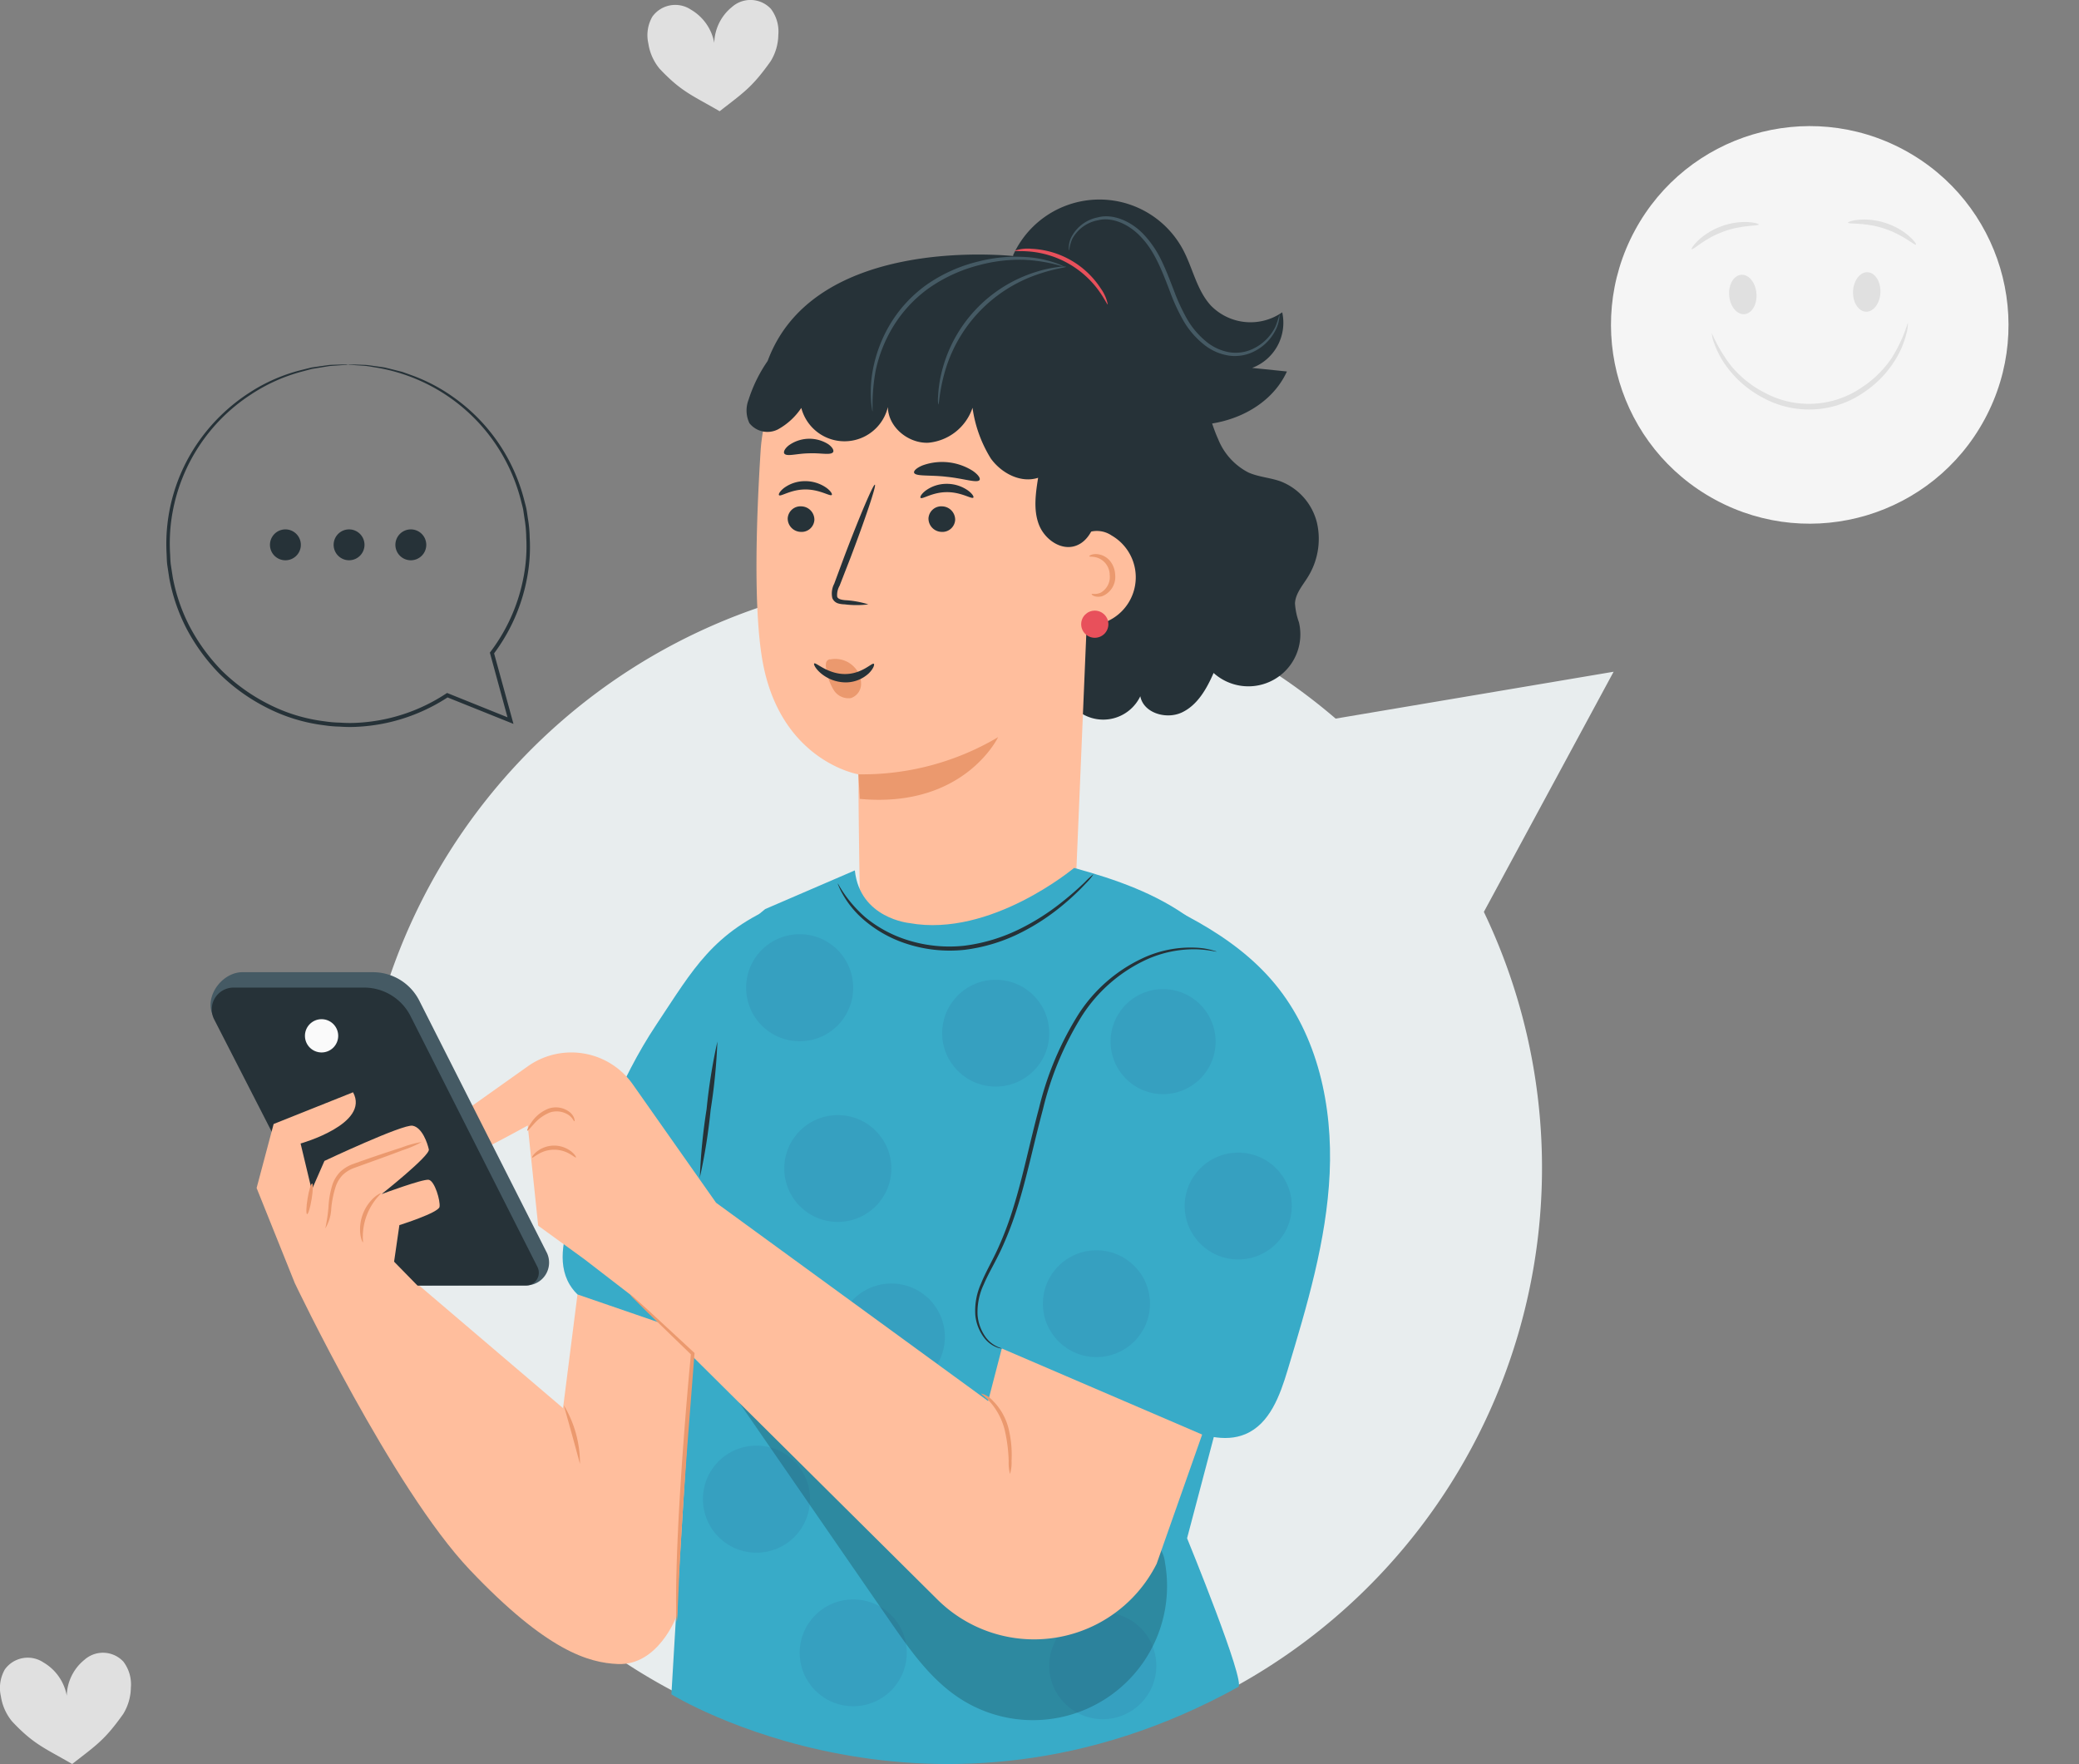 <svg xmlns="http://www.w3.org/2000/svg" width="264.072" height="224.039" viewBox="0 0 264.072 224.039">
  <rect x="0" y="0" width="264.072" height="224.039" fill="#808080" stroke="none"/>
  <g id="Group_194075" data-name="Group 194075" transform="translate(-1018 -263.962)">
    <g id="Group_193380" data-name="Group 193380" transform="translate(827.834 24.264)">
      <g id="Background_Complete" data-name="Background Complete" transform="translate(13.77 44.597)">
        <g id="Group_192747" data-name="Group 192747" transform="translate(81 135)">
          <circle id="Ellipse_10016" data-name="Ellipse 10016" cx="25.244" cy="25.244" r="25.244" transform="translate(291.068 111.605) rotate(-61.668)" fill="#f5f5f5"/>
          <g id="Group_192743" data-name="Group 192743">
            <path id="Path_258599" data-name="Path 258599" d="M316.559,95c.956-.079,1.824.977,1.938,2.358s-.569,2.564-1.526,2.643-1.825-.977-1.938-2.358S315.6,95.084,316.559,95Z" fill="#e0e0e0"/>
            <g id="Group_192742" data-name="Group 192742">
              <path id="Path_258600" data-name="Path 258600" d="M318.779,88.614c-.018.217-2.132.017-4.5.912-2.38.855-3.857,2.379-4.013,2.225-.163-.091,1.184-1.97,3.762-2.906C316.6,87.884,318.844,88.439,318.779,88.614Z" fill="#e0e0e0"/>
            </g>
          </g>
          <g id="Group_192745" data-name="Group 192745">
            <path id="Path_258601" data-name="Path 258601" d="M332.608,94.675c-.959-.04-1.782,1.05-1.84,2.435s.675,2.538,1.635,2.578,1.782-1.052,1.839-2.436S333.567,94.713,332.608,94.675Z" fill="#e0e0e0"/>
            <g id="Group_192744" data-name="Group 192744">
              <path id="Path_258602" data-name="Path 258602" d="M330.126,88.38c-.072-.172,2.148-.82,4.753.036,2.615.828,4.037,2.65,3.878,2.748-.149.16-1.687-1.3-4.1-2.058C332.257,88.309,330.154,88.6,330.126,88.38Z" fill="#e0e0e0"/>
            </g>
          </g>
          <g id="Group_192746" data-name="Group 192746">
            <path id="Path_258603" data-name="Path 258603" d="M337.722,101.108a3.97,3.97,0,0,1-.176,1.352,11.478,11.478,0,0,1-1.466,3.427,13.392,13.392,0,0,1-3.85,3.983,12.213,12.213,0,0,1-13.029.679,13.365,13.365,0,0,1-4.242-3.564,11.444,11.444,0,0,1-1.814-3.255,4,4,0,0,1-.316-1.326,19.027,19.027,0,0,0,2.527,4.257,13.57,13.57,0,0,0,4.156,3.3,11.864,11.864,0,0,0,12.347-.643,13.561,13.561,0,0,0,3.791-3.708A18.974,18.974,0,0,0,337.722,101.108Z" fill="#e0e0e0"/>
          </g>
        </g>
        <path id="Path_258604" data-name="Path 258604" d="M300.315,217.683a3.541,3.541,0,0,0-4.946-.238,6.054,6.054,0,0,0-2.248,4.566,6.168,6.168,0,0,0-2.957-4.224,3.585,3.585,0,0,0-4.909.886,4.737,4.737,0,0,0-.505,3.412,6.522,6.522,0,0,0,1.421,3.191c2.768,2.947,4.2,3.409,7.634,5.407,3.119-2.428,4.13-3.05,6.468-6.334a6.533,6.533,0,0,0,.983-3.348A4.767,4.767,0,0,0,300.315,217.683Z" transform="translate(-26 -21.455)" fill="#e0e0e0"/>
        <path id="Path_258605" data-name="Path 258605" d="M154.07,406.141a3.541,3.541,0,0,0-4.946-.239,6.054,6.054,0,0,0-2.248,4.566,6.17,6.17,0,0,0-2.957-4.224,3.585,3.585,0,0,0-4.909.886,4.737,4.737,0,0,0-.5,3.412,6.52,6.52,0,0,0,1.422,3.191c2.767,2.948,4.2,3.41,7.633,5.407,3.119-2.428,4.13-3.05,6.469-6.333a6.553,6.553,0,0,0,.983-3.349A4.77,4.77,0,0,0,154.07,406.141Z" transform="translate(38)" fill="#e0e0e0"/>
      </g>
      <g id="Character_2" data-name="Character 2">
        <g id="Group_193161" data-name="Group 193161">
          <path id="Path_258660" data-name="Path 258660" d="M395.125,325.013l-35.307,5.952a75.193,75.193,0,1,0,18.826,24.552Z" fill="#e8edee"/>
          <g id="Group_192938" data-name="Group 192938">
            <g id="Group_192934" data-name="Group 192934">
              <g id="Group_192929" data-name="Group 192929">
                <g id="Group_192928" data-name="Group 192928">
                  <path id="Path_258661" data-name="Path 258661" d="M240.388,308.895a1.961,1.961,0,1,0,1.961-1.961A1.961,1.961,0,0,0,240.388,308.895Z" fill="#263238"/>
                </g>
              </g>
              <g id="Group_192931" data-name="Group 192931">
                <g id="Group_192930" data-name="Group 192930">
                  <path id="Path_258662" data-name="Path 258662" d="M232.544,308.895a1.96,1.96,0,1,0,1.961-1.961A1.961,1.961,0,0,0,232.544,308.895Z" fill="#263238"/>
                </g>
              </g>
              <g id="Group_192933" data-name="Group 192933">
                <g id="Group_192932" data-name="Group 192932">
                  <path id="Path_258663" data-name="Path 258663" d="M224.72,307.915a1.961,1.961,0,1,0,2.678-.718A1.959,1.959,0,0,0,224.72,307.915Z" fill="#263238"/>
                </g>
              </g>
            </g>
            <g id="Group_192937" data-name="Group 192937">
              <g id="Group_192936" data-name="Group 192936">
                <g id="Group_192935" data-name="Group 192935">
                  <path id="Path_258664" data-name="Path 258664" d="M234.383,286a2.319,2.319,0,0,1-.395.046l-1.159.085c-.254.02-.54.028-.852.063l-1.018.168-1.186.194-1.323.353a21.822,21.822,0,0,0-6.387,2.879,22.672,22.672,0,0,0-10.252,17.017,23.553,23.553,0,0,0-.049,3.081c.039.52.03,1.05.108,1.574s.163,1.052.245,1.584a22.62,22.62,0,0,0,2.158,6.252,24.158,24.158,0,0,0,4.1,5.611,23.672,23.672,0,0,0,5.889,4.215,21.382,21.382,0,0,0,7.167,2.192,14.293,14.293,0,0,0,1.911.161,17.279,17.279,0,0,0,1.932.035,22.991,22.991,0,0,0,3.868-.49,22.639,22.639,0,0,0,7.7-3.238l.114-.075.126.051,8.021,3.23-.339.3-2.342-8.585-.032-.116.073-.1a22.623,22.623,0,0,0,4.224-9.591,20.493,20.493,0,0,0,.325-4.924,15.677,15.677,0,0,0-.213-2.369q-.087-.58-.172-1.153c-.069-.38-.183-.747-.271-1.117a22.824,22.824,0,0,0-18.249-16.929c-.6-.089-1.128-.206-1.592-.242l-1.171-.079-.718-.057a1.112,1.112,0,0,1-.243-.033,1.075,1.075,0,0,1,.244-.009l.72.016,1.18.04c.467.023,1,.128,1.607.2.3.046.625.08.959.145l1.043.258,1.139.289,1.2.43a21.941,21.941,0,0,1,5.329,2.811,22.949,22.949,0,0,1,8.954,13.054c.091.376.209.75.281,1.136s.121.78.182,1.174a16.1,16.1,0,0,1,.228,2.412,20.89,20.89,0,0,1-.312,5.023,23.039,23.039,0,0,1-4.283,9.805l.041-.212q1.142,4.155,2.359,8.58l.135.493-.475-.191-8.025-3.221.239-.024a23.138,23.138,0,0,1-7.879,3.316,23.442,23.442,0,0,1-3.958.5,17.826,17.826,0,0,1-1.976-.035,14.638,14.638,0,0,1-1.955-.167,21.836,21.836,0,0,1-7.328-2.249,24.111,24.111,0,0,1-6.012-4.319,24.616,24.616,0,0,1-4.173-5.742,23.041,23.041,0,0,1-2.182-6.389l-.244-1.617c-.077-.535-.067-1.075-.1-1.606a22.669,22.669,0,0,1,3.873-13.822,23.313,23.313,0,0,1,6.715-6.539,21.7,21.7,0,0,1,6.493-2.831l1.339-.332,1.2-.173,1.028-.144c.314-.026.6-.026.858-.038l1.165-.033A2.241,2.241,0,0,1,234.383,286Z" fill="#263238"/>
                </g>
              </g>
            </g>
          </g>
          <g id="Group_193160" data-name="Group 193160">
            <g id="Group_193075" data-name="Group 193075">
              <g id="Group_192940" data-name="Group 192940">
                <g id="Group_192939" data-name="Group 192939">
                  <path id="Path_258665" data-name="Path 258665" d="M318.837,272.139a12.036,12.036,0,0,1,21.6-.721c1.247,2.348,1.739,5.144,3.543,7.1a7.042,7.042,0,0,0,9.051.847,6.127,6.127,0,0,1-3.823,7.06l4.422.453c-2.386,5.207-8.919,7.592-14.568,6.575s-10.448-4.753-14.292-9" fill="#263238"/>
                </g>
              </g>
              <g id="Group_193060" data-name="Group 193060">
                <g id="Group_192942" data-name="Group 192942">
                  <g id="Group_192941" data-name="Group 192941">
                    <path id="Path_258666" data-name="Path 258666" d="M318.869,272.212l13.642,4.467a26.564,26.564,0,0,1,10.5,13.258c.639,1.841,1.074,3.756,1.881,5.529a8.17,8.17,0,0,0,3.841,4.239c1.311.585,2.8.653,4.144,1.15a7.572,7.572,0,0,1,4.577,5.277,9.169,9.169,0,0,1-1.237,6.964c-.646,1.027-1.507,2.023-1.563,3.235a8.762,8.762,0,0,0,.5,2.4,6.6,6.6,0,0,1-10.838,6.437c-.873,2-2.033,4.065-4.009,5.007s-4.892.1-5.3-2.05a5.221,5.221,0,0,1-9.918-1.878L287.7,285.469C293.283,270.55,315.1,271.869,318.869,272.212Z" fill="#263238"/>
                  </g>
                </g>
                <g id="Group_193059" data-name="Group 193059">
                  <g id="Group_193058" data-name="Group 193058">
                    <g id="Group_193041" data-name="Group 193041">
                      <g id="Group_193040" data-name="Group 193040">
                        <g id="Group_193023" data-name="Group 193023">
                          <g id="Group_193022" data-name="Group 193022">
                            <g id="Group_193021" data-name="Group 193021">
                              <g id="Group_192950" data-name="Group 192950">
                                <g id="Group_192949" data-name="Group 192949">
                                  <g id="Group_192948" data-name="Group 192948">
                                    <g id="Group_192947" data-name="Group 192947">
                                      <g id="Group_192946" data-name="Group 192946">
                                        <g id="Group_192945" data-name="Group 192945">
                                          <g id="Group_192944" data-name="Group 192944">
                                            <g id="Group_192943" data-name="Group 192943">
                                              <path id="Path_258667" data-name="Path 258667" d="M325.2,286.4a4.654,4.654,0,0,1,4.17,4.715h0L326.729,353.9c-.1,7.415-13.589,16.182-21.548,16.015h0c-8.039-.169-5.675-8.677-5.791-15.731-.194-11.785-.19-16.209-.194-16.142,0,0-10.157-1.682-12.261-14.9-1.046-6.573-.715-17.35-.159-26.159.5-7.929,5.768-17.658,13.689-16.822Z" fill="#ffbe9d"/>
                                            </g>
                                          </g>
                                        </g>
                                      </g>
                                    </g>
                                  </g>
                                </g>
                              </g>
                              <g id="Group_192968" data-name="Group 192968">
                                <g id="Group_192958" data-name="Group 192958">
                                  <g id="Group_192957" data-name="Group 192957">
                                    <g id="Group_192956" data-name="Group 192956">
                                      <g id="Group_192955" data-name="Group 192955">
                                        <g id="Group_192954" data-name="Group 192954">
                                          <g id="Group_192953" data-name="Group 192953">
                                            <g id="Group_192952" data-name="Group 192952">
                                              <g id="Group_192951" data-name="Group 192951">
                                                <path id="Path_258668" data-name="Path 258668" d="M290.219,305.538a1.7,1.7,0,0,0,1.638,1.711,1.624,1.624,0,0,0,1.752-1.529,1.7,1.7,0,0,0-1.636-1.711A1.626,1.626,0,0,0,290.219,305.538Z" fill="#263238"/>
                                              </g>
                                            </g>
                                          </g>
                                        </g>
                                      </g>
                                    </g>
                                  </g>
                                </g>
                                <g id="Group_192967" data-name="Group 192967">
                                  <g id="Group_192966" data-name="Group 192966">
                                    <g id="Group_192965" data-name="Group 192965">
                                      <g id="Group_192964" data-name="Group 192964">
                                        <g id="Group_192963" data-name="Group 192963">
                                          <g id="Group_192962" data-name="Group 192962">
                                            <g id="Group_192961" data-name="Group 192961">
                                              <g id="Group_192960" data-name="Group 192960">
                                                <g id="Group_192959" data-name="Group 192959">
                                                  <path id="Path_258669" data-name="Path 258669" d="M289.12,302.589c.211.221,1.5-.729,3.327-.724,1.827-.021,3.169.917,3.367.693.1-.1-.117-.5-.7-.922a4.68,4.68,0,0,0-2.7-.829,4.492,4.492,0,0,0-2.648.853C289.207,302.09,289.016,302.49,289.12,302.589Z" fill="#263238"/>
                                                </g>
                                              </g>
                                            </g>
                                          </g>
                                        </g>
                                      </g>
                                    </g>
                                  </g>
                                </g>
                              </g>
                              <g id="Group_192986" data-name="Group 192986">
                                <g id="Group_192976" data-name="Group 192976">
                                  <g id="Group_192975" data-name="Group 192975">
                                    <g id="Group_192974" data-name="Group 192974">
                                      <g id="Group_192973" data-name="Group 192973">
                                        <g id="Group_192972" data-name="Group 192972">
                                          <g id="Group_192971" data-name="Group 192971">
                                            <g id="Group_192970" data-name="Group 192970">
                                              <g id="Group_192969" data-name="Group 192969">
                                                <path id="Path_258670" data-name="Path 258670" d="M308.1,305.538a1.7,1.7,0,0,0,1.639,1.711,1.623,1.623,0,0,0,1.751-1.529,1.7,1.7,0,0,0-1.637-1.711A1.625,1.625,0,0,0,308.1,305.538Z" fill="#263238"/>
                                              </g>
                                            </g>
                                          </g>
                                        </g>
                                      </g>
                                    </g>
                                  </g>
                                </g>
                                <g id="Group_192985" data-name="Group 192985">
                                  <g id="Group_192984" data-name="Group 192984">
                                    <g id="Group_192983" data-name="Group 192983">
                                      <g id="Group_192982" data-name="Group 192982">
                                        <g id="Group_192981" data-name="Group 192981">
                                          <g id="Group_192980" data-name="Group 192980">
                                            <g id="Group_192979" data-name="Group 192979">
                                              <g id="Group_192978" data-name="Group 192978">
                                                <g id="Group_192977" data-name="Group 192977">
                                                  <path id="Path_258671" data-name="Path 258671" d="M307.1,302.93c.211.221,1.5-.73,3.327-.725,1.827-.021,3.17.917,3.368.694.1-.1-.115-.5-.7-.922a4.664,4.664,0,0,0-2.695-.829,4.482,4.482,0,0,0-2.649.853C307.185,302.431,306.993,302.831,307.1,302.93Z" fill="#263238"/>
                                                </g>
                                              </g>
                                            </g>
                                          </g>
                                        </g>
                                      </g>
                                    </g>
                                  </g>
                                </g>
                              </g>
                              <g id="Group_192995" data-name="Group 192995">
                                <g id="Group_192994" data-name="Group 192994">
                                  <g id="Group_192993" data-name="Group 192993">
                                    <g id="Group_192992" data-name="Group 192992">
                                      <g id="Group_192991" data-name="Group 192991">
                                        <g id="Group_192990" data-name="Group 192990">
                                          <g id="Group_192989" data-name="Group 192989">
                                            <g id="Group_192988" data-name="Group 192988">
                                              <g id="Group_192987" data-name="Group 192987">
                                                <path id="Path_258672" data-name="Path 258672" d="M300.459,316.457a12.093,12.093,0,0,0-2.97-.535c-.467-.048-.909-.141-.988-.458a2.37,2.37,0,0,1,.312-1.381q.659-1.691,1.381-3.547c1.918-5.049,3.306-9.2,3.1-9.277s-1.926,3.957-3.843,9.007q-.693,1.867-1.323,3.568a2.683,2.683,0,0,0-.242,1.828,1.17,1.17,0,0,0,.767.681,3.2,3.2,0,0,0,.794.11A11.989,11.989,0,0,0,300.459,316.457Z" fill="#263238"/>
                                              </g>
                                            </g>
                                          </g>
                                        </g>
                                      </g>
                                    </g>
                                  </g>
                                </g>
                              </g>
                              <g id="Group_193003" data-name="Group 193003">
                                <g id="Group_193002" data-name="Group 193002">
                                  <g id="Group_193001" data-name="Group 193001">
                                    <g id="Group_193000" data-name="Group 193000">
                                      <g id="Group_192999" data-name="Group 192999">
                                        <g id="Group_192998" data-name="Group 192998">
                                          <g id="Group_192997" data-name="Group 192997">
                                            <g id="Group_192996" data-name="Group 192996">
                                              <path id="Path_258673" data-name="Path 258673" d="M299.2,338.041a33.774,33.774,0,0,0,17.747-4.722s-4.306,9.08-17.568,7.843Z" fill="#eb996e"/>
                                            </g>
                                          </g>
                                        </g>
                                      </g>
                                    </g>
                                  </g>
                                </g>
                              </g>
                              <g id="Group_193011" data-name="Group 193011">
                                <g id="Group_193010" data-name="Group 193010">
                                  <g id="Group_193009" data-name="Group 193009">
                                    <g id="Group_193008" data-name="Group 193008">
                                      <g id="Group_193007" data-name="Group 193007">
                                        <g id="Group_193006" data-name="Group 193006">
                                          <g id="Group_193005" data-name="Group 193005">
                                            <g id="Group_193004" data-name="Group 193004">
                                              <path id="Path_258674" data-name="Path 258674" d="M301.233,320.853a3.3,3.3,0,0,1,2.954-1.221,3.011,3.011,0,0,1,2.077,1.111,1.9,1.9,0,0,1,.145,2.175,2.214,2.214,0,0,1-2.4.6,6.925,6.925,0,0,1-2.338-1.391,2.024,2.024,0,0,1-.522-.539.609.609,0,0,1,0-.68" transform="translate(271.096 -115.966) rotate(40)" fill="#eb996e"/>
                                            </g>
                                          </g>
                                        </g>
                                      </g>
                                    </g>
                                  </g>
                                </g>
                              </g>
                              <g id="Group_193020" data-name="Group 193020">
                                <g id="Group_193019" data-name="Group 193019">
                                  <g id="Group_193018" data-name="Group 193018">
                                    <g id="Group_193017" data-name="Group 193017">
                                      <g id="Group_193016" data-name="Group 193016">
                                        <g id="Group_193015" data-name="Group 193015">
                                          <g id="Group_193014" data-name="Group 193014">
                                            <g id="Group_193013" data-name="Group 193013">
                                              <g id="Group_193012" data-name="Group 193012">
                                                <path id="Path_258675" data-name="Path 258675" d="M305.841,317.718c-.3-.017-.3,1.963-2,3.368s-3.812,1.188-3.828,1.465c-.027.124.472.384,1.365.408a4.949,4.949,0,0,0,3.2-1.11,4.293,4.293,0,0,0,1.55-2.824C306.2,318.2,305.977,317.707,305.841,317.718Z" transform="translate(271.096 -115.966) rotate(40)" fill="#263238"/>
                                              </g>
                                            </g>
                                          </g>
                                        </g>
                                      </g>
                                    </g>
                                  </g>
                                </g>
                              </g>
                            </g>
                          </g>
                        </g>
                        <g id="Group_193031" data-name="Group 193031">
                          <g id="Group_193030" data-name="Group 193030">
                            <g id="Group_193029" data-name="Group 193029">
                              <g id="Group_193028" data-name="Group 193028">
                                <g id="Group_193027" data-name="Group 193027">
                                  <g id="Group_193026" data-name="Group 193026">
                                    <g id="Group_193025" data-name="Group 193025">
                                      <g id="Group_193024" data-name="Group 193024">
                                        <path id="Path_258676" data-name="Path 258676" d="M306.273,299.736c.181.5,2.007.261,4.152.519,2.151.215,3.881.841,4.166.4.127-.213-.175-.68-.874-1.16a7.289,7.289,0,0,0-6.337-.7C306.593,299.111,306.2,299.5,306.273,299.736Z" fill="#263238"/>
                                      </g>
                                    </g>
                                  </g>
                                </g>
                              </g>
                            </g>
                          </g>
                        </g>
                        <g id="Group_193039" data-name="Group 193039">
                          <g id="Group_193038" data-name="Group 193038">
                            <g id="Group_193037" data-name="Group 193037">
                              <g id="Group_193036" data-name="Group 193036">
                                <g id="Group_193035" data-name="Group 193035">
                                  <g id="Group_193034" data-name="Group 193034">
                                    <g id="Group_193033" data-name="Group 193033">
                                      <g id="Group_193032" data-name="Group 193032">
                                        <path id="Path_258677" data-name="Path 258677" d="M289.793,297.31c.321.415,1.581-.015,3.1-.036,1.514-.073,2.8.279,3.093-.155.129-.21-.073-.625-.633-1.017a4.492,4.492,0,0,0-4.987.154C289.826,296.681,289.651,297.108,289.793,297.31Z" fill="#263238"/>
                                      </g>
                                    </g>
                                  </g>
                                </g>
                              </g>
                            </g>
                          </g>
                        </g>
                      </g>
                    </g>
                    <g id="Group_193046" data-name="Group 193046">
                      <g id="Group_193045" data-name="Group 193045">
                        <g id="Group_193044" data-name="Group 193044">
                          <g id="Group_193043" data-name="Group 193043">
                            <g id="Group_193042" data-name="Group 193042">
                              <path id="Path_258678" data-name="Path 258678" d="M327.9,307.537a3.329,3.329,0,0,1,3.465.173,6.127,6.127,0,0,1-3.872,11.38" fill="#ffbe9d"/>
                            </g>
                          </g>
                        </g>
                      </g>
                    </g>
                    <g id="Group_193051" data-name="Group 193051">
                      <g id="Group_193050" data-name="Group 193050">
                        <g id="Group_193049" data-name="Group 193049">
                          <g id="Group_193048" data-name="Group 193048">
                            <g id="Group_193047" data-name="Group 193047">
                              <path id="Path_258679" data-name="Path 258679" d="M307.069,275.758c-4.829.16-8.492,1.626-12.731,3.939a18.386,18.386,0,0,0-9.089,10.771,3.753,3.753,0,0,0,.107,2.977,2.926,2.926,0,0,0,3.634.782,8.515,8.515,0,0,0,2.956-2.719,5.669,5.669,0,0,0,11-.122c.02,2.537,2.566,4.635,5.109,4.544a6.546,6.546,0,0,0,5.64-4.441,16.5,16.5,0,0,0,2.331,6.453c1.353,1.867,3.8,3.152,6,2.438-.311,1.969-.614,4.043.087,5.911s2.781,3.38,4.672,2.732c1.836-.629,2.548-2.8,2.978-4.686a44,44,0,0,0,1.42-11.078,16.242,16.242,0,0,0-13.125-16.448,43.04,43.04,0,0,0-11.533-1.047" fill="#263238"/>
                            </g>
                          </g>
                        </g>
                      </g>
                    </g>
                    <g id="Group_193057" data-name="Group 193057">
                      <g id="Group_193056" data-name="Group 193056">
                        <g id="Group_193055" data-name="Group 193055">
                          <g id="Group_193054" data-name="Group 193054">
                            <g id="Group_193053" data-name="Group 193053">
                              <g id="Group_193052" data-name="Group 193052">
                                <path id="Path_258680" data-name="Path 258680" d="M328.829,315.147c.037-.093.515.113,1.154-.18a2.3,2.3,0,0,0,1.137-2.258,2.335,2.335,0,0,0-1.414-2.12c-.663-.271-1.151-.138-1.178-.24-.047-.066.45-.417,1.325-.221a2.435,2.435,0,0,1,1.3.806,2.945,2.945,0,0,1,.658,1.739,2.627,2.627,0,0,1-1.659,2.75C329.246,315.659,328.758,315.2,328.829,315.147Z" fill="#eb996e"/>
                              </g>
                            </g>
                          </g>
                        </g>
                      </g>
                    </g>
                  </g>
                </g>
              </g>
              <g id="Group_193062" data-name="Group 193062">
                <g id="Group_193061" data-name="Group 193061">
                  <ellipse id="Ellipse_10018" data-name="Ellipse 10018" cx="1.728" cy="1.724" rx="1.728" ry="1.724" transform="translate(327.496 317.252)" fill="#e8505b"/>
                </g>
              </g>
              <g id="Group_193065" data-name="Group 193065">
                <g id="Group_193064" data-name="Group 193064">
                  <g id="Group_193063" data-name="Group 193063">
                    <path id="Path_258681" data-name="Path 258681" d="M319.046,271.542a5.14,5.14,0,0,1,2.152-.245,11.107,11.107,0,0,1,8.813,5.078,5.128,5.128,0,0,1,.865,1.986c-.085.036-.407-.723-1.17-1.78a12.148,12.148,0,0,0-8.534-4.917C319.876,271.533,319.057,271.634,319.046,271.542Z" fill="#e8505b"/>
                  </g>
                </g>
              </g>
              <g id="Group_193068" data-name="Group 193068">
                <g id="Group_193067" data-name="Group 193067">
                  <g id="Group_193066" data-name="Group 193066">
                    <path id="Path_258682" data-name="Path 258682" d="M325.973,271.549a1.239,1.239,0,0,1-.047-.416,3.107,3.107,0,0,1,.253-1.177,4.82,4.82,0,0,1,3.422-2.648c1.89-.516,4.284.453,5.946,2.282A13.061,13.061,0,0,1,337.7,272.8c.59,1.2,1.069,2.5,1.577,3.8a24.559,24.559,0,0,0,1.7,3.671,10.433,10.433,0,0,0,2.408,2.812,6.268,6.268,0,0,0,2.994,1.364,5.1,5.1,0,0,0,2.824-.394,6.051,6.051,0,0,0,2.98-2.9,13.235,13.235,0,0,0,.488-1.5,1.285,1.285,0,0,1-.008.418,4.809,4.809,0,0,1-.294,1.162,6.07,6.07,0,0,1-3.013,3.151,5.437,5.437,0,0,1-3.037.487,6.641,6.641,0,0,1-3.23-1.414,10.78,10.78,0,0,1-2.549-2.926,24.249,24.249,0,0,1-1.745-3.745c-.993-2.618-1.954-5.126-3.6-6.875-1.577-1.76-3.764-2.678-5.518-2.248a4.694,4.694,0,0,0-3.313,2.372A4.921,4.921,0,0,0,325.973,271.549Z" fill="#455a64"/>
                  </g>
                </g>
              </g>
              <g id="Group_193071" data-name="Group 193071">
                <g id="Group_193070" data-name="Group 193070">
                  <g id="Group_193069" data-name="Group 193069">
                    <path id="Path_258683" data-name="Path 258683" d="M301.007,291.961a1.061,1.061,0,0,1-.085-.363,9.008,9.008,0,0,1-.122-1.061,15.355,15.355,0,0,1,.245-3.92,17.579,17.579,0,0,1,2.025-5.471,16.746,16.746,0,0,1,4.8-5.29,19.461,19.461,0,0,1,6.511-2.935,19.245,19.245,0,0,1,5.8-.593,14.272,14.272,0,0,1,3.864.7,7.742,7.742,0,0,1,.993.394c.222.1.335.161.327.178a20.264,20.264,0,0,0-5.2-.909,19.833,19.833,0,0,0-5.665.69,19.583,19.583,0,0,0-6.33,2.9,16.7,16.7,0,0,0-4.683,5.107,18.048,18.048,0,0,0-2.079,5.3A24.149,24.149,0,0,0,301.007,291.961Z" fill="#455a64"/>
                  </g>
                </g>
              </g>
              <g id="Group_193074" data-name="Group 193074">
                <g id="Group_193073" data-name="Group 193073">
                  <g id="Group_193072" data-name="Group 193072">
                    <path id="Path_258684" data-name="Path 258684" d="M309.356,291.071a3.465,3.465,0,0,1-.036-1.029,15.413,15.413,0,0,1,.384-2.782,17.752,17.752,0,0,1,12.107-13.043,15.535,15.535,0,0,1,2.743-.6,3.531,3.531,0,0,1,1.029-.043c.015.1-1.452.218-3.657.988a18.437,18.437,0,0,0-11.864,12.783C309.461,289.606,309.455,291.079,309.356,291.071Z" fill="#455a64"/>
                  </g>
                </g>
              </g>
            </g>
            <g id="Group_193159" data-name="Group 193159">
              <g id="Group_193077" data-name="Group 193077">
                <g id="Group_193076" data-name="Group 193076">
                  <path id="Path_258685" data-name="Path 258685" d="M307.069,369.142c-2.893-8.868-9.969-17.9-17.743-14.641-8.653,3.626-11.058,8.222-15.8,15.344s-7.651,15.272-10.514,23.33c-1.12,3.152-2.2,6.809-.483,9.681,1.482,2.477,4.53,3.456,7.324,4.2q10.809,2.875,21.818,4.923c2.941.546,6.168,1.005,8.768-.47,3.3-1.874,4.311-6.07,5-9.8l7.244-39.252" fill="#38abc8"/>
                </g>
              </g>
              <g id="Group_193085" data-name="Group 193085">
                <g id="Group_193081" data-name="Group 193081">
                  <g id="Group_193080" data-name="Group 193080">
                    <g id="Group_193079" data-name="Group 193079">
                      <g id="Group_193078" data-name="Group 193078">
                        <path id="Path_258686" data-name="Path 258686" d="M298.747,350.246l-11.383,4.907c-5.753,4.53-7.38,12.289-7.184,19.6l-4.733,80.138s33.2,20.522,72-.939c1.011-.559-6.5-18.887-6.5-18.887l10.568-40.017c.814-5.754,1.311-17.683-.19-23.345-3.852-14.523-14.151-18.867-24.73-21.775,0,0-10.583,8.879-20.907,7.008C305.689,356.933,299.39,356.348,298.747,350.246Z" fill="#38abc8"/>
                      </g>
                    </g>
                  </g>
                </g>
                <g id="Group_193084" data-name="Group 193084" opacity="0.2">
                  <g id="Group_193083" data-name="Group 193083">
                    <g id="Group_193082" data-name="Group 193082">
                      <path id="Path_258687" data-name="Path 258687" d="M283.46,416.964l19.7,28.549c2.568,3.721,5.237,7.542,9.047,9.976a17.029,17.029,0,0,0,25.934-17.331,4.1,4.1,0,0,0-.875-2.131,3.336,3.336,0,0,0-3.365-.644,18.106,18.106,0,0,0-3.22,1.611c-6.186,3.283-14.042,1.518-19.845-2.4s-10.063-9.668-14.506-15.081c-1.643-2-3.437-4.051-5.868-4.945s-5.659-.163-6.688,2.214"/>
                    </g>
                  </g>
                </g>
              </g>
              <g id="Group_193087" data-name="Group 193087">
                <g id="Group_193086" data-name="Group 193086">
                  <ellipse id="Ellipse_10019" data-name="Ellipse 10019" cx="6.801" cy="6.784" rx="6.801" ry="6.784" transform="translate(309.838 364.133)" fill="#204478" opacity="0.1"/>
                </g>
              </g>
              <g id="Group_193089" data-name="Group 193089">
                <g id="Group_193088" data-name="Group 193088">
                  <path id="Path_258688" data-name="Path 258688" d="M284.939,365.128a6.8,6.8,0,1,0,6.8-6.783A6.792,6.792,0,0,0,284.939,365.128Z" fill="#204478" opacity="0.1"/>
                </g>
              </g>
              <g id="Group_193091" data-name="Group 193091">
                <g id="Group_193090" data-name="Group 193090">
                  <path id="Path_258689" data-name="Path 258689" d="M279.452,430.084a6.8,6.8,0,1,0,6.8-6.783A6.792,6.792,0,0,0,279.452,430.084Z" fill="#204478" opacity="0.1"/>
                </g>
              </g>
              <g id="Group_193093" data-name="Group 193093">
                <g id="Group_193092" data-name="Group 193092">
                  <ellipse id="Ellipse_10020" data-name="Ellipse 10020" cx="6.801" cy="6.784" rx="6.801" ry="6.784" transform="translate(291.74 442.832)" fill="#204478" opacity="0.1"/>
                </g>
              </g>
              <g id="Group_193095" data-name="Group 193095">
                <g id="Group_193094" data-name="Group 193094">
                  <ellipse id="Ellipse_10021" data-name="Ellipse 10021" cx="6.801" cy="6.784" rx="6.801" ry="6.784" transform="translate(323.44 444.477)" fill="#204478" opacity="0.1"/>
                </g>
              </g>
              <g id="Group_193097" data-name="Group 193097">
                <g id="Group_193096" data-name="Group 193096">
                  <ellipse id="Ellipse_10022" data-name="Ellipse 10022" cx="6.801" cy="6.784" rx="6.801" ry="6.784" transform="translate(296.583 402.711)" fill="#204478" opacity="0.1"/>
                </g>
              </g>
              <g id="Group_193099" data-name="Group 193099">
                <g id="Group_193098" data-name="Group 193098">
                  <ellipse id="Ellipse_10023" data-name="Ellipse 10023" cx="6.801" cy="6.784" rx="6.801" ry="6.784" transform="translate(289.782 381.322)" fill="#204478" opacity="0.1"/>
                </g>
              </g>
              <g id="Group_193102" data-name="Group 193102">
                <g id="Group_193101" data-name="Group 193101">
                  <g id="Group_193100" data-name="Group 193100">
                    <path id="Path_258690" data-name="Path 258690" d="M296.583,351.894a16.135,16.135,0,0,0,3.505,4.314,15.891,15.891,0,0,0,5.275,2.861,17.66,17.66,0,0,0,7.292.741,22.018,22.018,0,0,0,7.057-2.136,29.2,29.2,0,0,0,5.129-3.237,40.687,40.687,0,0,0,3.107-2.688,9.665,9.665,0,0,1,1.118-1.022,7.459,7.459,0,0,1-.974,1.165,30.8,30.8,0,0,1-3.022,2.833,27.677,27.677,0,0,1-5.144,3.379,21.825,21.825,0,0,1-7.211,2.224,17.687,17.687,0,0,1-7.5-.8,15.676,15.676,0,0,1-5.364-3.036,12.211,12.211,0,0,1-2.64-3.208,7.764,7.764,0,0,1-.5-1.014A1.16,1.16,0,0,1,296.583,351.894Z" fill="#263238"/>
                  </g>
                </g>
              </g>
              <g id="Group_193126" data-name="Group 193126">
                <g id="Group_193104" data-name="Group 193104">
                  <g id="Group_193103" data-name="Group 193103">
                    <path id="Path_258691" data-name="Path 258691" d="M330.851,351.43c7.777,3.251,15.871,6.732,21.242,13.215,5.46,6.591,7.362,15.546,6.965,24.086s-2.884,16.829-5.352,25.016c-.965,3.2-2.261,6.789-5.348,8.092-2.663,1.124-5.7.116-8.4-.932q-10.42-4.056-20.513-8.9c-2.7-1.293-5.57-2.826-6.793-5.55-1.554-3.46.122-7.437,1.777-10.85l17.425-35.928" fill="#38abc8"/>
                  </g>
                </g>
                <g id="Group_193106" data-name="Group 193106">
                  <g id="Group_193105" data-name="Group 193105">
                    <ellipse id="Ellipse_10024" data-name="Ellipse 10024" cx="6.801" cy="6.784" rx="6.801" ry="6.784" transform="translate(340.643 386.089)" fill="#204478" opacity="0.1"/>
                  </g>
                </g>
                <g id="Group_193108" data-name="Group 193108">
                  <g id="Group_193107" data-name="Group 193107">
                    <ellipse id="Ellipse_10025" data-name="Ellipse 10025" cx="6.801" cy="6.784" rx="6.801" ry="6.784" transform="translate(322.632 398.49)" fill="#204478" opacity="0.1"/>
                  </g>
                </g>
                <g id="Group_193110" data-name="Group 193110">
                  <g id="Group_193109" data-name="Group 193109">
                    <path id="Path_258692" data-name="Path 258692" d="M331.232,371.975a6.669,6.669,0,1,0,6.669-6.652A6.66,6.66,0,0,0,331.232,371.975Z" fill="#204478" opacity="0.1"/>
                  </g>
                </g>
                <g id="Group_193122" data-name="Group 193122">
                  <g id="Group_193112" data-name="Group 193112">
                    <g id="Group_193111" data-name="Group 193111">
                      <path id="Path_258693" data-name="Path 258693" d="M317.411,410.962l-1.734,6.678L281.12,392.453l-10.582-15.04a9.542,9.542,0,0,0-5.976-3.871h0a9.554,9.554,0,0,0-7.356,1.585l-9.845,6.986s.265,5.3,2.658,4.242,7.177-3.712,7.177-3.712l1.329,12.726,5.848,4.242,5.848,4.508,39.019,38.733a17.425,17.425,0,0,0,27.84-4.54l5.782-16.417Z" fill="#ffbe9d"/>
                    </g>
                  </g>
                  <g id="Group_193115" data-name="Group 193115">
                    <g id="Group_193114" data-name="Group 193114">
                      <g id="Group_193113" data-name="Group 193113">
                        <path id="Path_258694" data-name="Path 258694" d="M314.807,416.689a2.88,2.88,0,0,1,1.451.893,7.6,7.6,0,0,1,2.021,3.579,14.182,14.182,0,0,1,.375,4.073,5.078,5.078,0,0,1-.2,1.675,5.953,5.953,0,0,1-.167-1.672,19.589,19.589,0,0,0-.51-3.943,8.5,8.5,0,0,0-1.782-3.455C315.325,417.084,314.763,416.764,314.807,416.689Z" fill="#eb996e"/>
                      </g>
                    </g>
                  </g>
                  <g id="Group_193118" data-name="Group 193118">
                    <g id="Group_193117" data-name="Group 193117">
                      <g id="Group_193116" data-name="Group 193116">
                        <path id="Path_258695" data-name="Path 258695" d="M257.136,383.3c-.056-.037.111-.444.518-1.032a4.644,4.644,0,0,1,2.194-1.772,2.844,2.844,0,0,1,2.786.536c.566.544.546,1.079.493,1.072-.085.029-.2-.412-.728-.789a2.738,2.738,0,0,0-2.382-.327,5.325,5.325,0,0,0-2.076,1.512C257.478,383.008,257.2,383.345,257.136,383.3Z" fill="#eb996e"/>
                      </g>
                    </g>
                  </g>
                  <g id="Group_193121" data-name="Group 193121">
                    <g id="Group_193120" data-name="Group 193120">
                      <g id="Group_193119" data-name="Group 193119">
                        <path id="Path_258696" data-name="Path 258696" d="M263.322,386.7c-.059.052-.321-.185-.795-.449a3.91,3.91,0,0,0-3.972.016c-.472.267-.732.507-.791.455s.117-.379.583-.759a3.55,3.55,0,0,1,4.385-.018C263.2,386.322,263.372,386.66,263.322,386.7Z" fill="#eb996e"/>
                      </g>
                    </g>
                  </g>
                </g>
                <g id="Group_193125" data-name="Group 193125">
                  <g id="Group_193124" data-name="Group 193124">
                    <g id="Group_193123" data-name="Group 193123">
                      <path id="Path_258697" data-name="Path 258697" d="M317.411,410.962a1.943,1.943,0,0,1-.663-.158,3.689,3.689,0,0,1-1.561-1.183,5.681,5.681,0,0,1-1.136-2.885,8.369,8.369,0,0,1,.734-4.039c.567-1.419,1.419-2.847,2.144-4.448a43.33,43.33,0,0,0,1.978-5.267c1.184-3.792,2.038-8.092,3.234-12.548a39.88,39.88,0,0,1,5.047-11.974,19.491,19.491,0,0,1,7.941-6.98,14.371,14.371,0,0,1,6.994-1.419,9.144,9.144,0,0,1,2.579.489c-.013.064-.914-.226-2.588-.287a14.663,14.663,0,0,0-6.827,1.549,19.379,19.379,0,0,0-7.7,6.915,40.172,40.172,0,0,0-4.944,11.844c-1.189,4.429-2.059,8.739-3.278,12.555a42.574,42.574,0,0,1-2.045,5.3c-.755,1.621-1.621,3.03-2.2,4.407a8.179,8.179,0,0,0-.784,3.87,5.571,5.571,0,0,0,1.007,2.79,3.785,3.785,0,0,0,1.441,1.209C317.184,410.9,317.419,410.931,317.411,410.962Z" fill="#263238"/>
                    </g>
                  </g>
                </g>
              </g>
              <g id="Group_193129" data-name="Group 193129">
                <g id="Group_193128" data-name="Group 193128">
                  <g id="Group_193127" data-name="Group 193127">
                    <path id="Path_258698" data-name="Path 258698" d="M279.06,389.248a72.877,72.877,0,0,1,.855-8.669,72.977,72.977,0,0,1,1.373-8.6,73.065,73.065,0,0,1-.856,8.67A73.119,73.119,0,0,1,279.06,389.248Z" fill="#263238"/>
                  </g>
                </g>
              </g>
              <g id="Group_193155" data-name="Group 193155">
                <g id="Group_193135" data-name="Group 193135">
                  <g id="Group_193131" data-name="Group 193131">
                    <g id="Group_193130" data-name="Group 193130">
                      <path id="Path_258699" data-name="Path 258699" d="M263.517,404.1l-1.835,14.44-22.019-18.767-12.043,2.908s12.417,26.072,22.226,36.4,15.1,11.8,18.8,11.958c5.089.223,7.415-5.975,7.415-5.975l2.217-35.888Z" fill="#ffbe9d"/>
                    </g>
                  </g>
                  <g id="Group_193134" data-name="Group 193134">
                    <g id="Group_193133" data-name="Group 193133">
                      <g id="Group_193132" data-name="Group 193132">
                        <path id="Path_258700" data-name="Path 258700" d="M261.767,418.154a14.3,14.3,0,0,1,2.067,7.482,462.984,462.984,0,0,0-2.067-7.482Z" fill="#eb996e"/>
                      </g>
                    </g>
                  </g>
                </g>
                <g id="Group_193140" data-name="Group 193140">
                  <g id="Group_193137" data-name="Group 193137">
                    <g id="Group_193136" data-name="Group 193136">
                      <path id="Path_258701" data-name="Path 258701" d="M237.535,363.173H220.96c-2.507,0-4.746,2.907-3.845,5.283l16.668,32.466a3.773,3.773,0,0,0,3.358,2.049l20.206-.042a2.894,2.894,0,0,0,2.2-4.278l-16.083-31.785A6.6,6.6,0,0,0,237.535,363.173Z" fill="#455a64"/>
                    </g>
                  </g>
                  <g id="Group_193139" data-name="Group 193139">
                    <g id="Group_193138" data-name="Group 193138">
                      <path id="Path_258702" data-name="Path 258702" d="M236.416,365.128H219.841a2.773,2.773,0,0,0-2.475,4.034l16.272,31.76a3.77,3.77,0,0,0,3.357,2.049h19.976a1.631,1.631,0,0,0,1.46-2.365l-16.083-31.785A6.605,6.605,0,0,0,236.416,365.128Z" fill="#263238"/>
                    </g>
                  </g>
                </g>
                <g id="Group_193152" data-name="Group 193152">
                  <g id="Group_193142" data-name="Group 193142">
                    <g id="Group_193141" data-name="Group 193141">
                      <path id="Path_258703" data-name="Path 258703" d="M235.01,378.424l-10.087,4.03-2.162,8.128,4.859,12.1,17.825,2.593-5.221-5.336.672-4.645s4.973-1.56,5.1-2.32-.616-3.313-1.379-3.436-5.979,1.819-5.979,1.819,6.174-4.887,6-5.672-.836-2.792-2.068-3.015-11.193,4.472-11.193,4.472l-1.618,3.688-1.411-5.9S237.2,382.449,235.01,378.424Z" fill="#ffbe9d"/>
                    </g>
                  </g>
                  <g id="Group_193145" data-name="Group 193145">
                    <g id="Group_193144" data-name="Group 193144">
                      <g id="Group_193143" data-name="Group 193143">
                        <path id="Path_258704" data-name="Path 258704" d="M236.279,397.481c-.06.018-.249-.35-.342-1.006a5.481,5.481,0,0,1,1.731-4.675c.5-.437.879-.594.913-.541a7.723,7.723,0,0,0-2.3,6.222Z" fill="#eb996e"/>
                      </g>
                    </g>
                  </g>
                  <g id="Group_193148" data-name="Group 193148">
                    <g id="Group_193147" data-name="Group 193147">
                      <g id="Group_193146" data-name="Group 193146">
                        <path id="Path_258705" data-name="Path 258705" d="M231.485,395.72a22.007,22.007,0,0,0,.4-2.644,11.543,11.543,0,0,1,.507-2.927,4.348,4.348,0,0,1,.929-1.562,4.62,4.62,0,0,1,1.648-1.036c2.412-.875,4.584-1.583,6.174-2.1a13.89,13.89,0,0,1,2.6-.717,13.88,13.88,0,0,1-2.483,1.065c-1.549.6-3.734,1.374-6.1,2.232a4.206,4.206,0,0,0-1.477.909,3.968,3.968,0,0,0-.845,1.373,12.719,12.719,0,0,0-.591,2.8A5.384,5.384,0,0,1,231.485,395.72Z" fill="#eb996e"/>
                      </g>
                    </g>
                  </g>
                  <g id="Group_193151" data-name="Group 193151">
                    <g id="Group_193150" data-name="Group 193150">
                      <g id="Group_193149" data-name="Group 193149">
                        <path id="Path_258706" data-name="Path 258706" d="M229.171,393.9c-.142-.024-.113-.914.064-1.989s.437-1.927.578-1.9.114.914-.064,1.989S229.313,393.92,229.171,393.9Z" fill="#eb996e"/>
                      </g>
                    </g>
                  </g>
                </g>
                <g id="Group_193154" data-name="Group 193154">
                  <g id="Group_193153" data-name="Group 193153">
                    <path id="Path_258707" data-name="Path 258707" d="M228.9,371.254a2.112,2.112,0,1,0,2.112-2.112A2.112,2.112,0,0,0,228.9,371.254Z" fill="#fafafa"/>
                  </g>
                </g>
              </g>
              <g id="Group_193158" data-name="Group 193158">
                <g id="Group_193157" data-name="Group 193157">
                  <g id="Group_193156" data-name="Group 193156">
                    <path id="Path_258708" data-name="Path 258708" d="M270.221,404.119a3.409,3.409,0,0,1,.616.489l1.653,1.479,5.819,5.38.078.071-.009.111c-.262,3.367-.571,7.327-.9,11.562-.457,6.2-.814,11.821-1.013,15.89-.088,1.971-.161,3.6-.216,4.82a11.457,11.457,0,0,1-.119,1.769,11.517,11.517,0,0,1-.084-1.772c-.015-1.141-.007-2.792.051-4.831.105-4.079.4-9.707.861-15.914.313-4.252.653-8.223.976-11.565l.069.182-5.692-5.514c-.633-.635-1.154-1.155-1.567-1.569A3.435,3.435,0,0,1,270.221,404.119Z" fill="#eb996e"/>
                  </g>
                </g>
              </g>
            </g>
          </g>
        </g>
      </g>
    </g>
  </g>
</svg>
